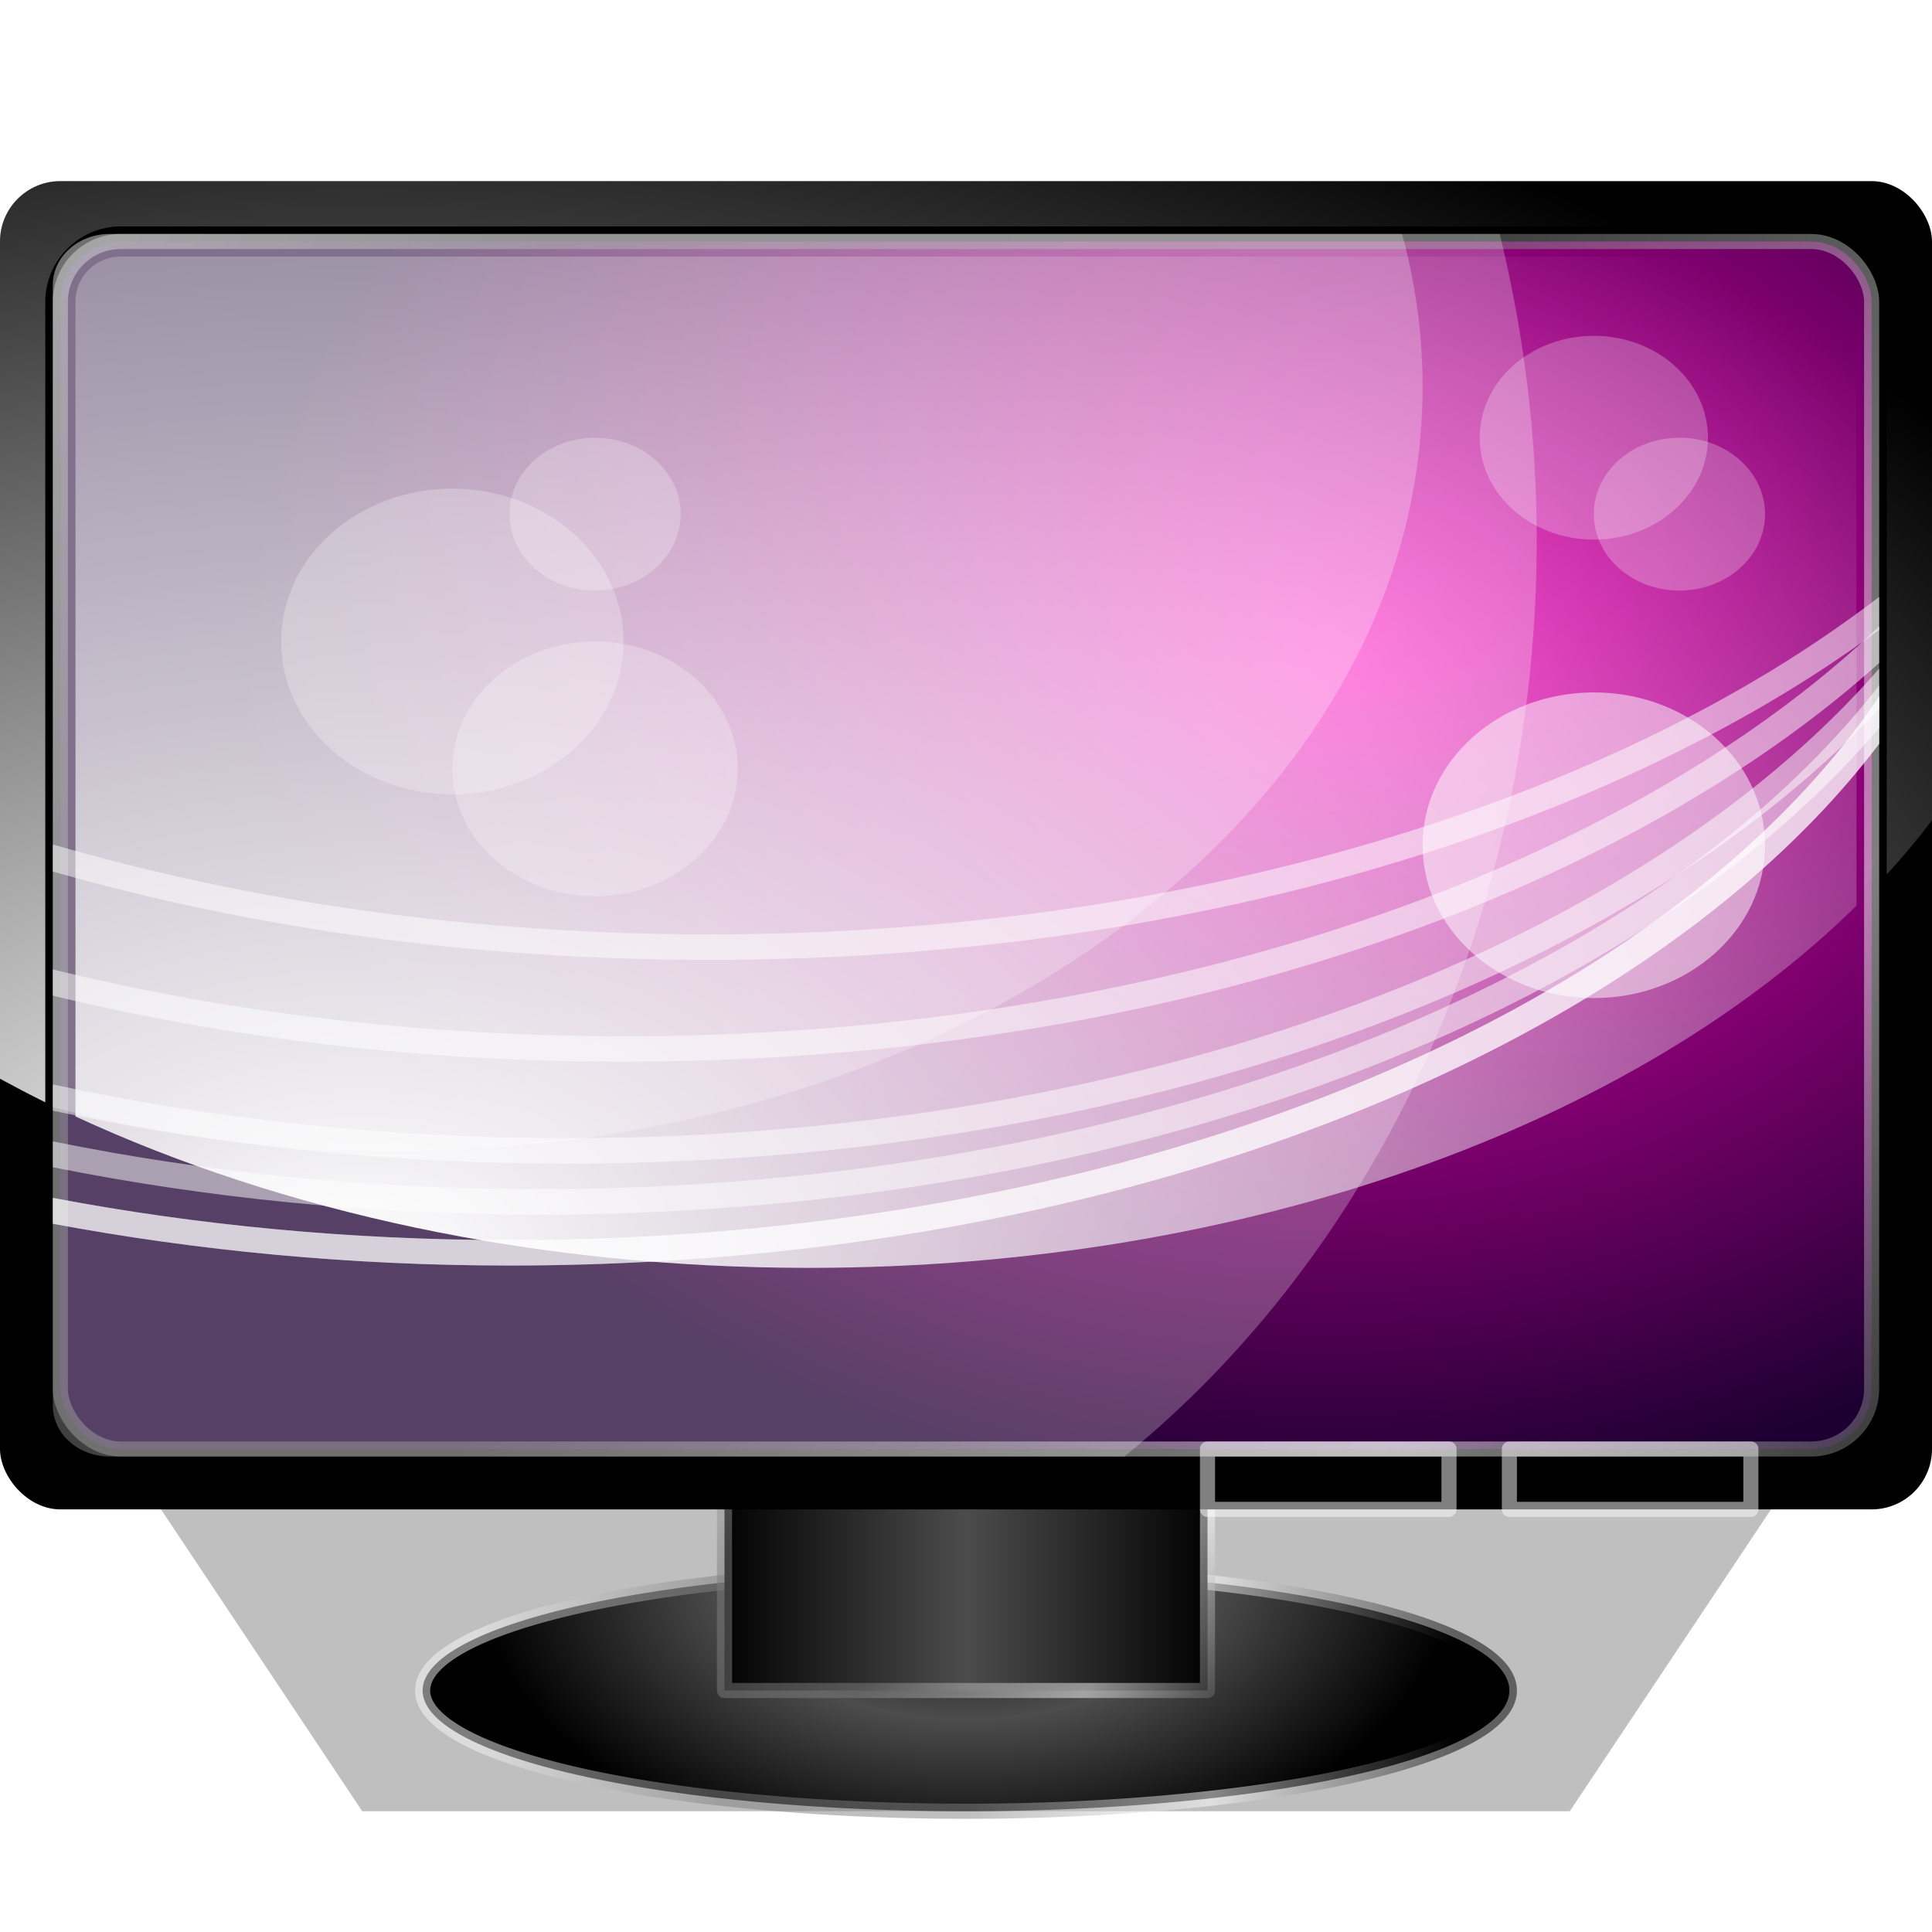 <?xml version="1.0" encoding="UTF-8" standalone="no"?>
<!-- Created with Inkscape (http://www.inkscape.org/) -->

<svg
   xmlns:dc="http://purl.org/dc/elements/1.1/"
   xmlns:cc="http://creativecommons.org/ns#"
   xmlns:rdf="http://www.w3.org/1999/02/22-rdf-syntax-ns#"
   xmlns:svg="http://www.w3.org/2000/svg"
   xmlns="http://www.w3.org/2000/svg"
   xmlns:xlink="http://www.w3.org/1999/xlink"
   xmlns:sodipodi="http://sodipodi.sourceforge.net/DTD/sodipodi-0.dtd"
   xmlns:inkscape="http://www.inkscape.org/namespaces/inkscape"
   sodipodi:docname="video-display.svg"
   inkscape:version="0.48.3.1 r9886"
   version="1.1"
   id="svg2"
   height="128"
   width="128">
  <sodipodi:namedview
     id="base"
     pagecolor="#ffffff"
     bordercolor="#666666"
     borderopacity="1.0"
     inkscape:pageopacity="0.0"
     inkscape:pageshadow="2"
     inkscape:zoom="1.979899"
     inkscape:cx="32.917381"
     inkscape:cy="14.761667"
     inkscape:document-units="px"
     inkscape:current-layer="layer1"
     showgrid="true"
     showguides="true"
     inkscape:guide-bbox="true"
     inkscape:window-width="1020"
     inkscape:window-height="544"
     inkscape:window-x="0"
     inkscape:window-y="29"
     inkscape:window-maximized="1">
    <inkscape:grid
       snapvisiblegridlinesonly="true"
       enabled="true"
       visible="true"
       empspacing="4"
       id="grid2985"
       type="xygrid" />
  </sodipodi:namedview>
  <defs
     id="defs4">
    <linearGradient
       id="linearGradient4040">
      <stop
         style="stop-color:#000000;stop-opacity:1;"
         offset="0"
         id="stop4042" />
      <stop
         id="stop4048"
         offset="0.5"
         style="stop-color:#4c4c4c;stop-opacity:1;" />
      <stop
         style="stop-color:#000000;stop-opacity:1;"
         offset="1"
         id="stop4044" />
    </linearGradient>
    <linearGradient
       id="linearGradient3891">
      <stop
         style="stop-color:#ffffff;stop-opacity:1;"
         offset="0"
         id="stop3893" />
      <stop
         style="stop-color:#ffffff;stop-opacity:0;"
         offset="1"
         id="stop3895" />
    </linearGradient>
    <linearGradient
       id="linearGradient3813">
      <stop
         id="stop3815"
         offset="0"
         style="stop-color:#ff00bf;stop-opacity:1;" />
      <stop
         id="stop3817"
         offset="1"
         style="stop-color:#1d0031;stop-opacity:1;" />
    </linearGradient>
    <linearGradient
       id="linearGradient3934"
       inkscape:collect="always">
      <stop
         id="stop3936"
         offset="0"
         style="stop-color:#ffffff;stop-opacity:1;" />
      <stop
         id="stop3938"
         offset="1"
         style="stop-color:#ffffff;stop-opacity:0;" />
    </linearGradient>
    <linearGradient
       id="linearGradient3879"
       inkscape:collect="always">
      <stop
         id="stop3881"
         offset="0"
         style="stop-color:#ffffff;stop-opacity:1;" />
      <stop
         id="stop3883"
         offset="1"
         style="stop-color:#ffffff;stop-opacity:0;" />
    </linearGradient>
    <linearGradient
       gradientUnits="userSpaceOnUse"
       y2="128"
       x2="112"
       y1="36"
       x1="112"
       id="linearGradient3885"
       xlink:href="#linearGradient3879"
       inkscape:collect="always" />
    <linearGradient
       gradientUnits="userSpaceOnUse"
       y2="148"
       x2="172"
       y1="16"
       x1="160"
       id="linearGradient3796-7"
       xlink:href="#linearGradient3790-8"
       inkscape:collect="always" />
    <linearGradient
       id="linearGradient3790-8"
       inkscape:collect="always">
      <stop
         id="stop3792-7"
         offset="0"
         style="stop-color:#1a1a1a;stop-opacity:1" />
      <stop
         id="stop3794-7"
         offset="1"
         style="stop-color:#000000;stop-opacity:0;" />
    </linearGradient>
    <linearGradient
       gradientTransform="translate(0,796.362)"
       y2="120"
       x2="280"
       y1="16"
       x1="232"
       gradientUnits="userSpaceOnUse"
       id="linearGradient3924"
       xlink:href="#linearGradient3790-8"
       inkscape:collect="always" />
    <linearGradient
       gradientUnits="userSpaceOnUse"
       y2="892.362"
       x2="120"
       y1="940.362"
       x1="120"
       id="linearGradient3940"
       xlink:href="#linearGradient3934"
       inkscape:collect="always" />
    <linearGradient
       y2="104"
       x2="112"
       y1="36"
       x1="112"
       gradientUnits="userSpaceOnUse"
       id="linearGradient3942"
       xlink:href="#linearGradient3879"
       inkscape:collect="always" />
    <linearGradient
       gradientUnits="userSpaceOnUse"
       y2="192"
       x2="216"
       y1="8"
       x1="72"
       id="linearGradient3767-5"
       xlink:href="#linearGradient3761-4"
       inkscape:collect="always" />
    <linearGradient
       id="linearGradient3761-4"
       inkscape:collect="always">
      <stop
         id="stop3763-3"
         offset="0"
         style="stop-color:#888a85;stop-opacity:1;" />
      <stop
         id="stop3765-5"
         offset="1"
         style="stop-color:#888a85;stop-opacity:0;" />
    </linearGradient>
    <linearGradient
       gradientTransform="translate(0,796.362)"
       inkscape:collect="always"
       xlink:href="#linearGradient3761-4"
       id="linearGradient3959"
       gradientUnits="userSpaceOnUse"
       x1="72"
       y1="8"
       x2="216"
       y2="192" />
    <linearGradient
       y2="192"
       x2="216"
       y1="8"
       x1="72"
       gradientUnits="userSpaceOnUse"
       id="linearGradient3981"
       xlink:href="#linearGradient3761-4"
       inkscape:collect="always" />
    <linearGradient
       gradientUnits="userSpaceOnUse"
       y2="148"
       x2="172"
       y1="16"
       x1="160"
       id="linearGradient3796-4"
       xlink:href="#linearGradient3790-6"
       inkscape:collect="always" />
    <linearGradient
       id="linearGradient3790-6"
       inkscape:collect="always">
      <stop
         id="stop3792-8"
         offset="0"
         style="stop-color:#1a1a1a;stop-opacity:1" />
      <stop
         id="stop3794-6"
         offset="1"
         style="stop-color:#000000;stop-opacity:0;" />
    </linearGradient>
    <radialGradient
       gradientUnits="userSpaceOnUse"
       gradientTransform="matrix(2.615,0,0,2.241,-142.101,47.114)"
       r="64.25"
       fy="-31.73"
       fx="66.583"
       cy="-31.73"
       cx="66.583"
       id="radialGradient5460"
       xlink:href="#linearGradient5454"
       inkscape:collect="always" />
    <linearGradient
       id="linearGradient5454">
      <stop
         id="stop5456"
         offset="0"
         style="stop-color:#dfdfdf;stop-opacity:1;" />
      <stop
         id="stop5458"
         offset="1"
         style="stop-color:#000000;stop-opacity:1;" />
    </linearGradient>
    <radialGradient
       gradientUnits="userSpaceOnUse"
       gradientTransform="matrix(3.446,4.3205616e-7,-4.0119498e-7,3.2,-176.123,-15.51)"
       r="16.25"
       fy="7.347"
       fx="72"
       cy="7.347"
       cx="72"
       id="radialGradient6903"
       xlink:href="#linearGradient8794"
       inkscape:collect="always" />
    <linearGradient
       id="linearGradient8794">
      <stop
         id="stop8796"
         offset="0"
         style="stop-color:#ffffff;stop-opacity:1;" />
      <stop
         style="stop-color:#e4e4e4;stop-opacity:1;"
         offset="0.5"
         id="stop4469" />
      <stop
         id="stop8798"
         offset="1"
         style="stop-color:#cacaca;stop-opacity:1;" />
    </linearGradient>
    <linearGradient
       gradientUnits="userSpaceOnUse"
       y2="20"
       x2="88"
       y1="-4"
       x1="40"
       id="linearGradient6911"
       xlink:href="#linearGradient4270-9-28"
       inkscape:collect="always" />
    <linearGradient
       id="linearGradient4270-9-28">
      <stop
         id="stop4272-5-33"
         offset="0"
         style="stop-color:#f9f9f9;stop-opacity:0.502;" />
      <stop
         style="stop-color:#7d7d7d;stop-opacity:0.502;"
         offset="0.25"
         id="stop5033-81" />
      <stop
         style="stop-color:#808080;stop-opacity:0.502;"
         offset="0.5"
         id="stop4278-7-4" />
      <stop
         id="stop5035-3"
         offset="0.75"
         style="stop-color:#ffffff;stop-opacity:0.502;" />
      <stop
         id="stop4274-4-83"
         offset="1"
         style="stop-color:#000000;stop-opacity:0.502;" />
    </linearGradient>
    <radialGradient
       gradientUnits="userSpaceOnUse"
       gradientTransform="matrix(1.212,0,0,0.212,-13.576,0.788)"
       r="16.5"
       fy="15.143"
       fx="64"
       cy="15.143"
       cx="64"
       id="radialGradient6925"
       xlink:href="#linearGradient6913"
       inkscape:collect="always" />
    <linearGradient
       id="linearGradient6913"
       inkscape:collect="always">
      <stop
         id="stop6915"
         offset="0"
         style="stop-color:#000000;stop-opacity:1;" />
      <stop
         id="stop6917"
         offset="1"
         style="stop-color:#000000;stop-opacity:0;" />
    </linearGradient>
    <radialGradient
       gradientUnits="userSpaceOnUse"
       gradientTransform="matrix(3.084,1.8209722e-8,1.0668126e-8,3.729,-199.231,-41.854)"
       r="62.25"
       fy="24.095"
       fx="90.532"
       cy="24.095"
       cx="90.532"
       id="radialGradient5444"
       xlink:href="#linearGradient8794"
       inkscape:collect="always" />
    <linearGradient
       id="linearGradient6964">
      <stop
         id="stop6966"
         offset="0"
         style="stop-color:#ffffff;stop-opacity:1;" />
      <stop
         style="stop-color:#e4e4e4;stop-opacity:1;"
         offset="0.5"
         id="stop6968" />
      <stop
         id="stop6970"
         offset="1"
         style="stop-color:#cacaca;stop-opacity:1;" />
    </linearGradient>
    <linearGradient
       gradientUnits="userSpaceOnUse"
       y2="84"
       x2="128"
       y1="16"
       x1="0"
       id="linearGradient5452"
       xlink:href="#linearGradient4270-9-9"
       inkscape:collect="always" />
    <linearGradient
       id="linearGradient4270-9-9">
      <stop
         id="stop4272-5-10"
         offset="0"
         style="stop-color:#f9f9f9;stop-opacity:0.502;" />
      <stop
         style="stop-color:#7d7d7d;stop-opacity:0.502;"
         offset="0.25"
         id="stop5033-8" />
      <stop
         style="stop-color:#808080;stop-opacity:0.502;"
         offset="0.5"
         id="stop4278-7-50" />
      <stop
         id="stop5035-4"
         offset="0.75"
         style="stop-color:#ffffff;stop-opacity:0.502;" />
      <stop
         id="stop4274-4-85"
         offset="1"
         style="stop-color:#000000;stop-opacity:0.502;" />
    </linearGradient>
    <radialGradient
       inkscape:collect="always"
       xlink:href="#linearGradient8794"
       id="radialGradient6984"
       gradientUnits="userSpaceOnUse"
       gradientTransform="matrix(3.084,1.8209722e-8,1.0668126e-8,3.729,-199.231,-41.854)"
       cx="90.532"
       cy="24.095"
       fx="90.532"
       fy="24.095"
       r="62.25" />
    <linearGradient
       inkscape:collect="always"
       xlink:href="#linearGradient4270-9-9"
       id="linearGradient6986"
       gradientUnits="userSpaceOnUse"
       x1="0"
       y1="16"
       x2="128"
       y2="84" />
    <radialGradient
       r="62.25"
       fy="24.095"
       fx="90.532"
       cy="24.095"
       cx="90.532"
       gradientTransform="matrix(3.084,1.8209722e-8,1.0668126e-8,3.729,-311.231,826.509)"
       gradientUnits="userSpaceOnUse"
       id="radialGradient7072"
       xlink:href="#linearGradient8794"
       inkscape:collect="always" />
    <linearGradient
       gradientTransform="translate(-112,868.362)"
       y2="84"
       x2="128"
       y1="16"
       x1="0"
       gradientUnits="userSpaceOnUse"
       id="linearGradient7074"
       xlink:href="#linearGradient4270-9-9"
       inkscape:collect="always" />
    <radialGradient
       r="16.5"
       fy="15.143"
       fx="64"
       cy="15.143"
       cx="64"
       gradientTransform="matrix(1.212,0,0,0.212,-125.576,949.15)"
       gradientUnits="userSpaceOnUse"
       id="radialGradient7077"
       xlink:href="#linearGradient6913"
       inkscape:collect="always" />
    <radialGradient
       r="16.25"
       fy="7.347"
       fx="72"
       cy="7.347"
       cx="72"
       gradientTransform="matrix(3.446,4.3205616e-7,-4.0119498e-7,3.2,-288.123,932.852)"
       gradientUnits="userSpaceOnUse"
       id="radialGradient7080"
       xlink:href="#linearGradient8794"
       inkscape:collect="always" />
    <linearGradient
       gradientTransform="translate(-112,948.362)"
       y2="20"
       x2="88"
       y1="-4"
       x1="40"
       gradientUnits="userSpaceOnUse"
       id="linearGradient7082"
       xlink:href="#linearGradient4270-9-28"
       inkscape:collect="always" />
    <radialGradient
       r="64.25"
       fy="-31.73"
       fx="66.583"
       cy="-31.73"
       cx="66.583"
       gradientTransform="matrix(2.615,0,0,2.241,-254.101,995.476)"
       gradientUnits="userSpaceOnUse"
       id="radialGradient7085"
       xlink:href="#linearGradient5454"
       inkscape:collect="always" />
    <radialGradient
       inkscape:collect="always"
       xlink:href="#linearGradient3813"
       id="radialGradient3872"
       cx="88"
       cy="42"
       fx="88"
       fy="42"
       r="60"
       gradientTransform="matrix(1.2,-8.8182638e-8,6.858649e-8,0.933,-17.6,929.162)"
       gradientUnits="userSpaceOnUse" />
    <linearGradient
       inkscape:collect="always"
       xlink:href="#linearGradient4270-9-28"
       id="linearGradient3880"
       x1="-8"
       y1="0"
       x2="136"
       y2="120"
       gradientUnits="userSpaceOnUse"
       gradientTransform="translate(0,920.362)" />
    <radialGradient
       inkscape:collect="always"
       xlink:href="#linearGradient3891"
       id="radialGradient3897"
       cx="32.784"
       cy="77.21"
       fx="32.784"
       fy="77.21"
       r="64"
       gradientTransform="matrix(2.125,0,0,1.375,-45.665,902.198)"
       gradientUnits="userSpaceOnUse" />
    <radialGradient
       inkscape:collect="always"
       xlink:href="#linearGradient4202"
       id="radialGradient4101"
       cx="56.412"
       cy="41.235"
       fx="56.412"
       fy="41.235"
       r="64.5"
       gradientTransform="matrix(8.434,1.2330991e-7,-1.233099e-7,8.434,-475.783,-475.783)"
       gradientUnits="userSpaceOnUse" />
    <linearGradient
       id="linearGradient4202">
      <stop
         id="stop4204"
         offset="0"
         style="stop-color:#838383;stop-opacity:1;" />
      <stop
         style="stop-color:#f7f7f7;stop-opacity:1;"
         offset="0.091"
         id="stop4219" />
      <stop
         style="stop-color:#969696;stop-opacity:1;"
         offset="0.182"
         id="stop4216" />
      <stop
         style="stop-color:#cfcfcf;stop-opacity:1;"
         offset="0.294"
         id="stop4214" />
      <stop
         style="stop-color:#5c5c5c;stop-opacity:1;"
         offset="0.412"
         id="stop4212" />
      <stop
         style="stop-color:#e4e4e4;stop-opacity:1;"
         offset="0.529"
         id="stop4210" />
      <stop
         style="stop-color:#ffffff;stop-opacity:1;"
         offset="0.706"
         id="stop4206" />
      <stop
         id="stop4208"
         offset="1"
         style="stop-color:#7c7c7c;stop-opacity:1;" />
    </linearGradient>
    <linearGradient
       inkscape:collect="always"
       xlink:href="#linearGradient4270-9-9"
       id="linearGradient4030"
       x1="44"
       y1="92"
       x2="84"
       y2="120"
       gradientUnits="userSpaceOnUse"
       gradientTransform="translate(0,920.362)" />
    <linearGradient
       inkscape:collect="always"
       xlink:href="#linearGradient4040"
       id="linearGradient4046"
       x1="47.5"
       y1="106"
       x2="80.5"
       y2="106"
       gradientUnits="userSpaceOnUse"
       gradientTransform="translate(0,920.362)" />
    <radialGradient
       inkscape:collect="always"
       xlink:href="#linearGradient4040"
       id="radialGradient4060"
       cx="64"
       cy="103"
       fx="64"
       fy="103"
       r="32.5"
       gradientTransform="matrix(1,0,0,0.615,0,44.615)"
       gradientUnits="userSpaceOnUse" />
    <linearGradient
       inkscape:collect="always"
       xlink:href="#linearGradient4270-9-9"
       id="linearGradient4068"
       x1="31.5"
       y1="116"
       x2="96.5"
       y2="116"
       gradientUnits="userSpaceOnUse" />
    <filter
       inkscape:collect="always"
       id="filter4314"
       x="-0.051"
       width="1.103"
       y="-0.231"
       height="1.462">
      <feGaussianBlur
         inkscape:collect="always"
         stdDeviation="1.54"
         id="feGaussianBlur4316" />
    </filter>
    <filter
       inkscape:collect="always"
       id="filter4328"
       x="-0.056"
       width="1.112"
       y="-0.336"
       height="1.672">
      <feGaussianBlur
         inkscape:collect="always"
         stdDeviation="2.24"
         id="feGaussianBlur4330" />
    </filter>
    <filter
       inkscape:collect="always"
       id="filter4366"
       x="-0.058"
       width="1.117"
       y="-0.272"
       height="1.544">
      <feGaussianBlur
         inkscape:collect="always"
         stdDeviation="2.72"
         id="feGaussianBlur4368" />
    </filter>
  </defs>
  <g
     transform="translate(0,-924.362)"
     id="layer1"
     inkscape:groupmode="layer"
     inkscape:label="Layer 1">
    <path
       style="fill:#000000;stroke:none;stroke-width:1px;stroke-linecap:butt;stroke-linejoin:miter;stroke-opacity:1;filter:url(#filter4366);opacity:0.5"
       d="m 24,120 80,0 16,-24 -112,0 z"
       id="path4332"
       inkscape:connector-curvature="0"
       transform="translate(0,924.362)" />
    <path
       sodipodi:type="arc"
       style="fill:url(#radialGradient4060);fill-opacity:1;stroke:url(#linearGradient4068);stroke-width:1;stroke-linecap:round;stroke-linejoin:round;stroke-miterlimit:4;stroke-opacity:1;stroke-dasharray:none;stroke-dashoffset:0"
       id="path4050"
       sodipodi:cx="64"
       sodipodi:cy="116"
       sodipodi:rx="36"
       sodipodi:ry="8"
       d="m 100,116 a 36,8 0 1 1 -72,0 36,8 0 1 1 72,0 z"
       transform="translate(0,920.362)" />
    <rect
       style="fill:url(#linearGradient4046);fill-opacity:1;stroke:url(#linearGradient4030);stroke-width:1;stroke-linecap:round;stroke-linejoin:round;stroke-miterlimit:4;stroke-opacity:1;stroke-dasharray:none;stroke-dashoffset:0"
       id="rect4022"
       width="32"
       height="20"
       x="48"
       y="1016.362" />
    <rect
       style="fill:#000000;fill-opacity:1;stroke:none"
       id="rect3094"
       width="128"
       height="88"
       x="0"
       y="936.362"
       rx="4"
       ry="4" />
    <rect
       style="fill:url(#radialGradient3872);fill-opacity:1;stroke:url(#linearGradient3880);stroke-width:1;stroke-miterlimit:4;stroke-dasharray:none"
       id="rect3096"
       width="120"
       height="80"
       x="4"
       y="940.362"
       rx="4"
       ry="4" />
    <path
       inkscape:connector-curvature="0"
       style="opacity:0.25;fill:#ffffff;fill-opacity:1;stroke:none"
       d="m 7.281,939.862 c -2.095,0 -3.781,1.505 -3.781,3.375 l 0,74.25 c 0,1.87 1.686,3.375 3.781,3.375 l 67.206,0 c 16.527,-13.437 27.325,-35.632 27.325,-60.75 0,-7.024 -0.874,-13.81 -2.452,-20.25 l -92.079,0 z"
       id="path4119" />
    <path
       inkscape:connector-curvature="0"
       style="font-size:medium;font-style:normal;font-variant:normal;font-weight:normal;font-stretch:normal;text-indent:0;text-align:start;text-decoration:none;line-height:normal;letter-spacing:normal;word-spacing:normal;text-transform:none;direction:ltr;block-progression:tb;writing-mode:lr-tb;text-anchor:start;baseline-shift:baseline;opacity:0.5;color:#000000;fill:#ffffff;fill-opacity:1;stroke:none;stroke-width:2;marker:none;visibility:visible;display:inline;overflow:visible;enable-background:accumulate;font-family:Sans;-inkscape-font-specification:Sans"
       d="m 124.5,970.501 c -4.899,7.293 -12.345,13.869 -21.742,19.354 -17.607,10.275 -42.027,16.664 -69.008,16.664 -10.567,0 -20.724,-0.985 -30.25,-2.795 l 0,1.714 c 9.542,1.788 19.701,2.769 30.25,2.769 27.315,0 52.066,-6.464 70.042,-16.954 8.611,-5.025 15.684,-10.983 20.708,-17.613 l 0,-3.138 z"
       id="path4103" />
    <path
       inkscape:connector-curvature="0"
       style="font-size:medium;font-style:normal;font-variant:normal;font-weight:normal;font-stretch:normal;text-indent:0;text-align:start;text-decoration:none;line-height:normal;letter-spacing:normal;word-spacing:normal;text-transform:none;direction:ltr;block-progression:tb;writing-mode:lr-tb;text-anchor:start;baseline-shift:baseline;opacity:0.5;color:#000000;fill:#ffffff;fill-opacity:1;stroke:none;stroke-width:2;marker:none;visibility:visible;display:inline;overflow:visible;enable-background:accumulate;font-family:Sans;-inkscape-font-specification:Sans"
       d="m 124.5,970.501 c -4.899,7.293 -12.345,13.869 -21.742,19.354 -17.607,10.275 -42.027,16.664 -69.008,16.664 -10.567,0 -20.724,-0.985 -30.25,-2.795 l 0,1.714 c 9.542,1.788 19.701,2.769 30.25,2.769 27.315,0 52.066,-6.464 70.042,-16.954 8.611,-5.025 15.684,-10.983 20.708,-17.613 l 0,-3.138 z"
       id="path4105" />
    <path
       inkscape:connector-curvature="0"
       style="font-size:medium;font-style:normal;font-variant:normal;font-weight:normal;font-stretch:normal;text-indent:0;text-align:start;text-decoration:none;line-height:normal;letter-spacing:normal;word-spacing:normal;text-transform:none;direction:ltr;block-progression:tb;writing-mode:lr-tb;text-anchor:start;baseline-shift:baseline;opacity:0.5;color:#000000;fill:#ffffff;fill-opacity:1;stroke:none;stroke-width:2;marker:none;visibility:visible;display:inline;overflow:visible;enable-background:accumulate;font-family:Sans;-inkscape-font-specification:Sans"
       d="m 124.5,969.763 c -4.84,6.246 -11.598,11.9 -19.852,16.717 -17.607,10.275 -42.027,16.664 -69.008,16.664 -11.267,0 -22.076,-1.118 -32.141,-3.164 l 0,1.714 c 10.086,2.022 20.891,3.138 32.141,3.138 27.315,0 52.066,-6.464 70.042,-16.954 7.594,-4.432 13.967,-9.588 18.818,-15.293 l 0,-2.821 z"
       id="path4107" />
    <path
       inkscape:connector-curvature="0"
       style="font-size:medium;font-style:normal;font-variant:normal;font-weight:normal;font-stretch:normal;text-indent:0;text-align:start;text-decoration:none;line-height:normal;letter-spacing:normal;word-spacing:normal;text-transform:none;direction:ltr;block-progression:tb;writing-mode:lr-tb;text-anchor:start;baseline-shift:baseline;opacity:0.5;color:#000000;fill:#ffffff;fill-opacity:1;stroke:none;stroke-width:2;marker:none;visibility:visible;display:inline;overflow:visible;enable-background:accumulate;font-family:Sans;-inkscape-font-specification:Sans"
       d="m 124.5,968.655 c -4.65,5.344 -10.726,10.227 -17.961,14.449 -17.607,10.275 -42.027,16.664 -69.008,16.664 -11.973,0 -23.438,-1.262 -34.031,-3.56 l 0,1.74 c 10.616,2.27 22.081,3.507 34.031,3.507 27.315,0 52.066,-6.464 70.042,-16.954 6.644,-3.877 12.351,-8.313 16.927,-13.184 l 0,-2.663 z"
       id="path4109" />
    <path
       inkscape:connector-curvature="0"
       style="font-size:medium;font-style:normal;font-variant:normal;font-weight:normal;font-stretch:normal;text-indent:0;text-align:start;text-decoration:none;line-height:normal;letter-spacing:normal;word-spacing:normal;text-transform:none;direction:ltr;block-progression:tb;writing-mode:lr-tb;text-anchor:start;baseline-shift:baseline;opacity:0.5;color:#000000;fill:#ffffff;fill-opacity:1;stroke:none;stroke-width:2;marker:none;visibility:visible;display:inline;overflow:visible;enable-background:accumulate;font-family:Sans;-inkscape-font-specification:Sans"
       d="m 124.5,965.86 c -4.004,3.811 -8.767,7.335 -14.18,10.494 -17.607,10.275 -42.027,16.664 -69.008,16.664 -13.411,0 -26.189,-1.58 -37.812,-4.43 l 0,1.74 c 11.661,2.819 24.424,4.377 37.812,4.377 27.315,0 52.066,-6.464 70.042,-16.954 4.917,-2.869 9.329,-6.035 13.146,-9.466 l 0,-2.426 z"
       id="path4111" />
    <path
       inkscape:connector-curvature="0"
       style="font-size:medium;font-style:normal;font-variant:normal;font-weight:normal;font-stretch:normal;text-indent:0;text-align:start;text-decoration:none;line-height:normal;letter-spacing:normal;word-spacing:normal;text-transform:none;direction:ltr;block-progression:tb;writing-mode:lr-tb;text-anchor:start;baseline-shift:baseline;opacity:0.5;color:#000000;fill:#ffffff;fill-opacity:1;stroke:none;stroke-width:2;marker:none;visibility:visible;display:inline;overflow:visible;enable-background:accumulate;font-family:Sans;-inkscape-font-specification:Sans"
       d="m 124.5,963.909 c -2.622,2.001 -5.453,3.912 -8.508,5.695 -17.607,10.275 -42.027,16.664 -69.008,16.664 -15.637,0 -30.396,-2.155 -43.484,-5.959 l 0,1.793 c 13.135,3.757 27.896,5.854 43.484,5.854 27.315,0 52.066,-6.464 70.042,-16.954 2.65,-1.547 5.131,-3.188 7.474,-4.904 l 0,-2.188 z"
       id="path4113" />
    <path
       inkscape:connector-curvature="0"
       style="opacity:0.25;fill:#ffffff;fill-opacity:1;stroke:none"
       d="m 7.281,939.862 c -2.095,0 -3.781,1.505 -3.781,3.375 l 0,54.475 c 7.099,1.867 14.728,2.9 22.688,2.9 37.59,0 68.062,-22.666 68.062,-50.625 0,-3.467 -0.466,-6.854 -1.359,-10.125 l -85.61,0 z"
       id="rect4129" />
    <path
       style="opacity:0.5;fill:#ffffff;fill-opacity:1;stroke:none"
       d="m 116.938,980.362 c 0,5.592 -5.079,10.125 -11.344,10.125 -6.265,0 -11.344,-4.533 -11.344,-10.125 0,-5.592 5.079,-10.125 11.344,-10.125 6.265,0 11.344,4.533 11.344,10.125 z"
       id="path4217"
       inkscape:connector-curvature="0" />
    <path
       style="opacity:0.25;fill:#ffffff;fill-opacity:1;stroke:none"
       d="m 116.938,958.425 c 0,2.796 -2.539,5.062 -5.672,5.062 -3.132,0 -5.672,-2.267 -5.672,-5.062 0,-2.796 2.539,-5.062 5.672,-5.062 3.132,0 5.672,2.267 5.672,5.062 z"
       id="path4219"
       inkscape:connector-curvature="0" />
    <path
       style="opacity:0.25;fill:#ffffff;fill-opacity:1;stroke:none"
       d="m 113.156,953.362 c 0,3.728 -3.386,6.75 -7.562,6.75 -4.177,0 -7.562,-3.022 -7.562,-6.75 0,-3.728 3.386,-6.75 7.562,-6.75 4.177,0 7.562,3.022 7.562,6.75 z"
       id="path4221"
       inkscape:connector-curvature="0" />
    <path
       style="opacity:0.25;fill:#ffffff;fill-opacity:1;stroke:none"
       d="m 48.875,975.3 c 0,4.66 -4.232,8.437 -9.453,8.437 -5.221,0 -9.453,-3.778 -9.453,-8.437 0,-4.66 4.232,-8.438 9.453,-8.438 5.221,0 9.453,3.778 9.453,8.438 z"
       id="path4223"
       inkscape:connector-curvature="0" />
    <path
       style="opacity:0.25;fill:#ffffff;fill-opacity:1;stroke:none"
       d="m 45.094,958.425 c 0,2.796 -2.539,5.062 -5.672,5.062 -3.132,0 -5.672,-2.267 -5.672,-5.062 0,-2.796 2.539,-5.062 5.672,-5.062 3.132,0 5.672,2.267 5.672,5.062 z"
       id="path4225"
       inkscape:connector-curvature="0" />
    <path
       style="opacity:0.25;fill:#ffffff;fill-opacity:1;stroke:none"
       d="m 41.312,966.862 c 0,5.592 -5.079,10.125 -11.344,10.125 -6.265,0 -11.344,-4.533 -11.344,-10.125 0,-5.592 5.079,-10.125 11.344,-10.125 6.265,0 11.344,4.533 11.344,10.125 z"
       id="path4229"
       inkscape:connector-curvature="0" />
    <path
       style="fill:url(#radialGradient3897);fill-opacity:1;stroke:none"
       d="m 4,936.362 c -2.216,0 -4,1.784 -4,4 l 0,55.469 c 0.981,0.531 1.98,1.06 3,1.562 l 0,-53.031 c 0,-2.753 2.247,-5 5,-5 l 112,0 c 2.753,0 5,2.247 5,5 l 0,37.938 c 1.07,-1.17 2.074,-2.368 3,-3.594 l 0,-38.344 c 0,-2.216 -1.784,-4 -4,-4 l -120,0 z m 4,5 c -1.679,0 -3,1.321 -3,3 l 0,53.969 c 13.624,6.3 30.408,10.031 48.594,10.031 29.158,0 54.762,-9.574 69.406,-24 l 0,-40 c 0,-1.679 -1.321,-3 -3,-3 l -112,0 z"
       id="path3886"
       inkscape:connector-curvature="0" />
    <rect
       style="opacity:0.5;fill:none;stroke:#ffffff;stroke-width:1;stroke-linecap:round;stroke-linejoin:round;stroke-miterlimit:4;stroke-opacity:1;stroke-dasharray:none;stroke-dashoffset:0"
       id="rect4018"
       width="16"
       height="4"
       x="100"
       y="1020.362"
       rx="0"
       ry="4" />
    <rect
       style="opacity:0.5;fill:none;stroke:#ffffff;stroke-width:1;stroke-linecap:round;stroke-linejoin:round;stroke-miterlimit:4;stroke-opacity:1;stroke-dasharray:none;stroke-dashoffset:0"
       id="rect4020"
       width="16"
       height="4"
       x="80"
       y="1020.362"
       ry="0" />
  </g>
</svg>
